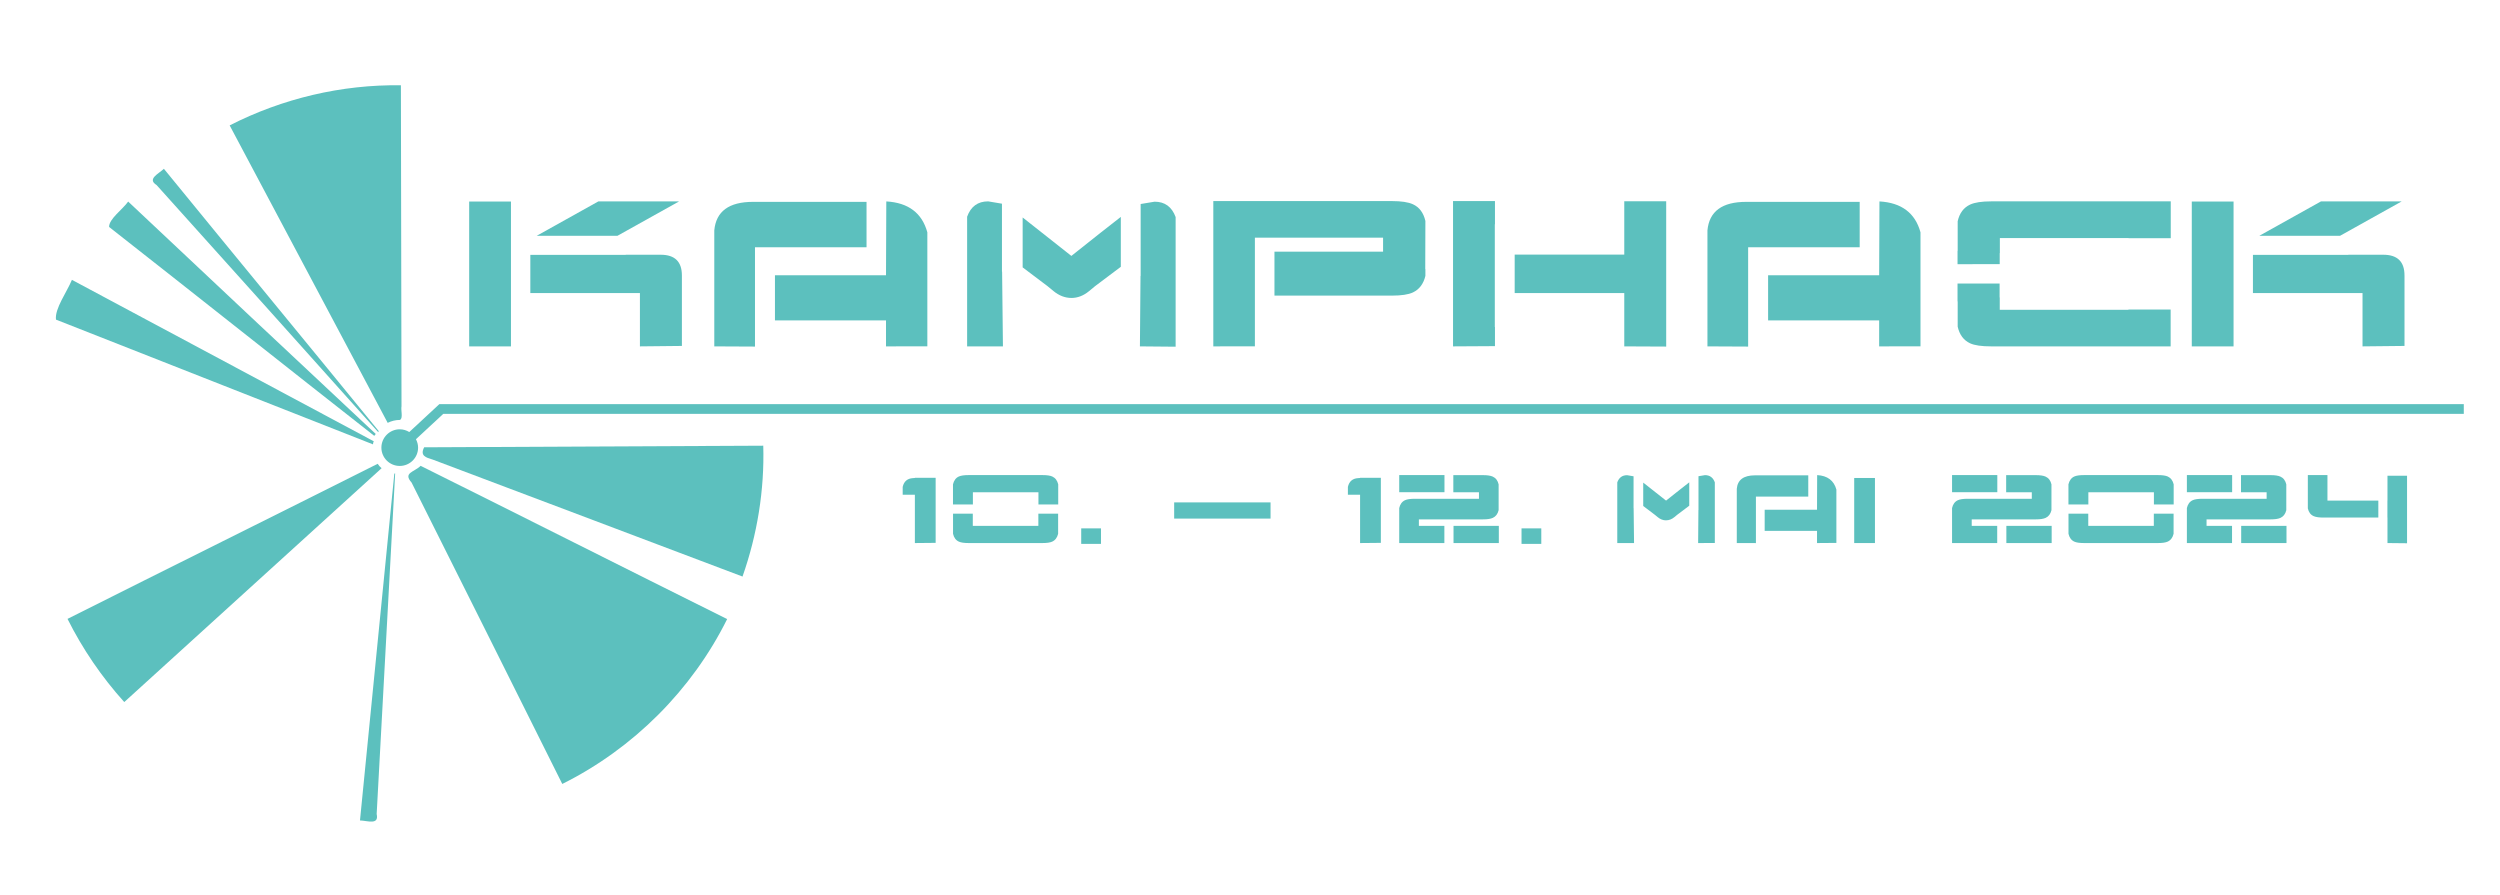 <svg id="logo" enable-background="new 0 0 511.475 182.991" fill="#5cc0be" version="1.1" viewBox="0 0 511 183" xmlns="http://www.w3.org/2000/svg">
<path d="m81.8 85.8c0.609-0.378 0.109-1.92 0.269-2.77-0.042-21.9-0.083-43.7-0.125-65.6-12.1-0.175-24.2 2.69-35 8.2 10.8 20.3 21.5 40.5 32.3 60.8 0.771-0.389 1.63-0.597 2.5-0.596z"/>
<polygon points="81 92.9 81.2 92.8 81 92.8"/>
<path d="m77.2 94.8c-21.1 10.6-42.3 21.1-63.4 31.7 3.08 6.16 7 11.9 11.6 17 17.5-15.9 35.1-31.9 52.6-47.8l-0.439-0.417z"/>
<path d="m86 95.2c-1.36 1.33-3.67 1.41-1.87 3.44 10.3 20.5 20.5 41 30.8 61.6 14.5-7.22 26.5-19.2 33.7-33.7-20.9-10.4-41.7-20.9-62.6-31.3z"/>
<path d="m156 91.1-69.3 0.327c-0.908 1.76 0.369 2.09 1.77 2.52 21.1 7.97 42.2 15.9 63.3 23.9 3.01-8.56 4.51-17.7 4.24-26.8z"/>
<path d="m76.4 90.2c-20.6-11-41.1-22-61.7-33-1.04 2.53-3.53 5.86-3.26 8.13l64.8 25.5 0.037-0.321z"/>
<path d="m77.4 88.1c-14.6-17.9-29.3-35.7-43.9-53.6-1.09 1.04-3.5 2.07-1.48 3.34 15.1 16.8 30.2 33.6 45.3 50.5z"/>
<path d="m76.8 88.7c-16.9-15.8-33.7-31.6-50.6-47.5-1.15 1.63-3.94 3.55-3.9 5.19 18.1 14.2 36.1 28.5 54.2 42.7z"/>
<path d="m80.6 96.8c-2.34 23.6-4.68 47.3-7.02 70.9 1.52 0.043 3.94 1.01 3.41-1.32 1.26-23.2 2.52-46.4 3.78-69.6z"/>
<path d="m90.2 82.6h-0.393l-6.15 5.71c-0.569-0.349-1.23-0.561-1.95-0.561-2.07 0-3.75 1.68-3.75 3.75s1.68 3.74 3.75 3.74 3.75-1.68 3.75-3.74c0-0.625-0.167-1.2-0.438-1.72l5.58-5.18c14.4 6e-3 392 1e-3 413 1e-3v-2c-21.3 1e-3 -410 1e-3 -414 0z"/>
<g stroke-width="1.25" aria-label="kamphack">
<path d="m95.9 70.8v-29.6h8.54v29.6zm34.9 0v-10.9h-22.4v-7.8h19.5v-0.03h7.15q4.33 0 4.33 4.24v14.4zm-21.1-22.6 12.6-7.03h16.5l-12.6 7.03z"/>
<path d="m146 70.8v-23.7q0.534-5.84 7.92-5.84h23.2v9.28h-22.8v20.3zm35.1 0v-5.31h-22.7v-9.22h22.7l0.059-15.1q6.76 0.385 8.39 6.32v23.3z"/>
<path d="m205 70.8h-7.32v-26.5q1.13-3.14 4.3-3.14l2.82 0.474v13.9h0.03zm28 0 0.119-14.4h0.03v-14.7l2.85-0.474q3.14 0 4.3 3.14v26.5zm-14-9.9q-1.96 0-3.68-1.42l-1.19-0.979-5.1-3.85v-10.2l9.96 7.86 0.445-0.356q1.36-1.1 5.57-4.42l4.09-3.2v10.2l-5.28 3.97-1.22 1.01q-1.69 1.39-3.62 1.39z"/>
<path d="m248 70.8v-29.7h36.5q2.88 0 4.3 0.652 1.96 0.89 2.55 3.41l-0.03 9.84h0.03v1.39q-0.593 2.46-2.55 3.38-1.39 0.652-4.3 0.652h-24v-8.99h22.2v-2.85h-26.2v22.2z"/>
<path d="m297 70.8v-29.7h8.57v4.74h-0.03v21h0.03v3.91zm35 0v-10.9h-22.4v-7.86h22.4v-10.9h8.57v29.7z"/>
<path d="m349 70.8v-23.7q0.534-5.84 7.92-5.84h23.2v9.28h-22.8v20.3zm35.1 0v-5.31h-22.7v-9.22h22.7l0.059-15.1q6.76 0.385 8.39 6.32v23.3z"/>
<path d="m407 70.8q-2.94 0-4.3-0.623-1.99-0.919-2.55-3.41v-5.16h-0.03v-3.65h8.6v2.85h0.03v2.52h26.3v-0.059h8.63v7.53zm-6.88-16.8v-2.73h0.03v-6.05q0.563-2.49 2.55-3.41 1.42-0.652 4.3-0.652h36.7v7.53h-8.63v-0.03h-26.3v3.08h-0.03v2.25z"/>
<path d="m448 70.8v-29.6h8.54v29.6zm34.9 0v-10.9h-22.4v-7.8h19.5v-0.03h7.15q4.33 0 4.33 4.24v14.4zm-21.1-22.6 12.6-7.03h16.5l-12.6 7.03z"/>
</g>
<g stroke-width="1.25" aria-label="10. - 12. Mai 2024">
<path d="m187 111v-9.88h-2.49v-1.6q0.389-1.68 2.07-1.79l0.417-0.028v-0.042h4.25v13.3z"/>
<path d="m198 111q-1.38 0-2.01-0.292-0.917-0.417-1.19-1.6v-4.12h4.04v2.5h13.4v-2.49h4.04v4.11q-0.278 1.17-1.21 1.6-0.639 0.292-2 0.292zm-3.21-7.89v-4.11q0.278-1.18 1.19-1.6 0.639-0.292 2.01-0.292h15.1q1.36 0 2 0.292 0.931 0.431 1.21 1.6v4.11h-4.04v-2.49h-13.4v2.49z"/>
<path d="m221 108h4.04v3.17h-4.04z"/>
<path d="m240 106v-3.31h19.7v3.31z"/>
<path d="m278 111v-9.88h-2.49v-1.6q0.389-1.68 2.07-1.79l0.417-0.028v-0.042h4.25v13.3z"/>
<path d="m286 111v-7.15q0.264-1.18 1.19-1.61 0.639-0.292 2.01-0.292h13.1v-1.33h-5.24v-3.5h6.06q1.35 0 2.01 0.306 0.917 0.417 1.19 1.58v5.28q-0.278 1.15-1.19 1.57-0.667 0.306-2.01 0.306h-13.1v1.33h5.21v3.51zm11.1 0v-3.51h9.26v3.51zm-11.1-10.4v-3.5h9.25v3.5z"/>
<path d="m311 108h4.04v3.17h-4.04z"/>
<path d="m334 111h-3.43v-12.4q0.528-1.47 2.01-1.47l1.32 0.222v6.51h0.014zm13.1 0 0.056-6.76h0.014v-6.9l1.33-0.222q1.47 0 2.01 1.47v12.4zm-6.56-4.64q-0.917 0-1.72-0.667l-0.556-0.458-2.39-1.81v-4.78l4.67 3.68 0.208-0.167q0.639-0.514 2.61-2.07l1.92-1.5v4.78l-2.47 1.86-0.569 0.472q-0.792 0.653-1.69 0.653z"/>
<path d="m355 111v-11.1q0.25-2.74 3.71-2.74h10.9v4.35h-10.7v9.5zm16.4 0v-2.49h-10.7v-4.32h10.7l0.028-7.08q3.17 0.181 3.93 2.96v10.9z"/>
<path d="m379 111v-13.3h4.24v13.3z"/>
<path d="m399 111v-7.15q0.264-1.18 1.19-1.61 0.639-0.292 2.01-0.292h13.1v-1.33h-5.24v-3.5h6.06q1.35 0 2.01 0.306 0.917 0.417 1.19 1.58v5.28q-0.278 1.15-1.19 1.57-0.667 0.306-2.01 0.306h-13.1v1.33h5.21v3.51zm11.1 0v-3.51h9.26v3.51zm-11.1-10.4v-3.5h9.25v3.5z"/>
<path d="m426 111q-1.38 0-2.01-0.292-0.917-0.417-1.19-1.6v-4.12h4.04v2.5h13.4v-2.49h4.04v4.11q-0.278 1.17-1.21 1.6-0.639 0.292-2 0.292zm-3.21-7.89v-4.11q0.278-1.18 1.19-1.6 0.639-0.292 2.01-0.292h15.1q1.36 0 2 0.292 0.931 0.431 1.21 1.6v4.11h-4.04v-2.49h-13.4v2.49z"/>
<path d="m447 111v-7.15q0.264-1.18 1.19-1.61 0.639-0.292 2.01-0.292h13.1v-1.33h-5.24v-3.5h6.06q1.35 0 2.01 0.306 0.917 0.417 1.19 1.58v5.28q-0.278 1.15-1.19 1.57-0.667 0.306-2.01 0.306h-13.1v1.33h5.21v3.51zm11.1 0v-3.51h9.26v3.51zm-11.1-10.4v-3.5h9.25v3.5z"/>
<path d="m488 111v-5.21h-0.014v-3.47h0.014v-5.08h4v13.8zm-13.1-5.21q-1.33 0-1.99-0.292-0.931-0.417-1.19-1.58v-6.81h4.01v5.21h10.4v3.47z"/>
</g>
</svg>
